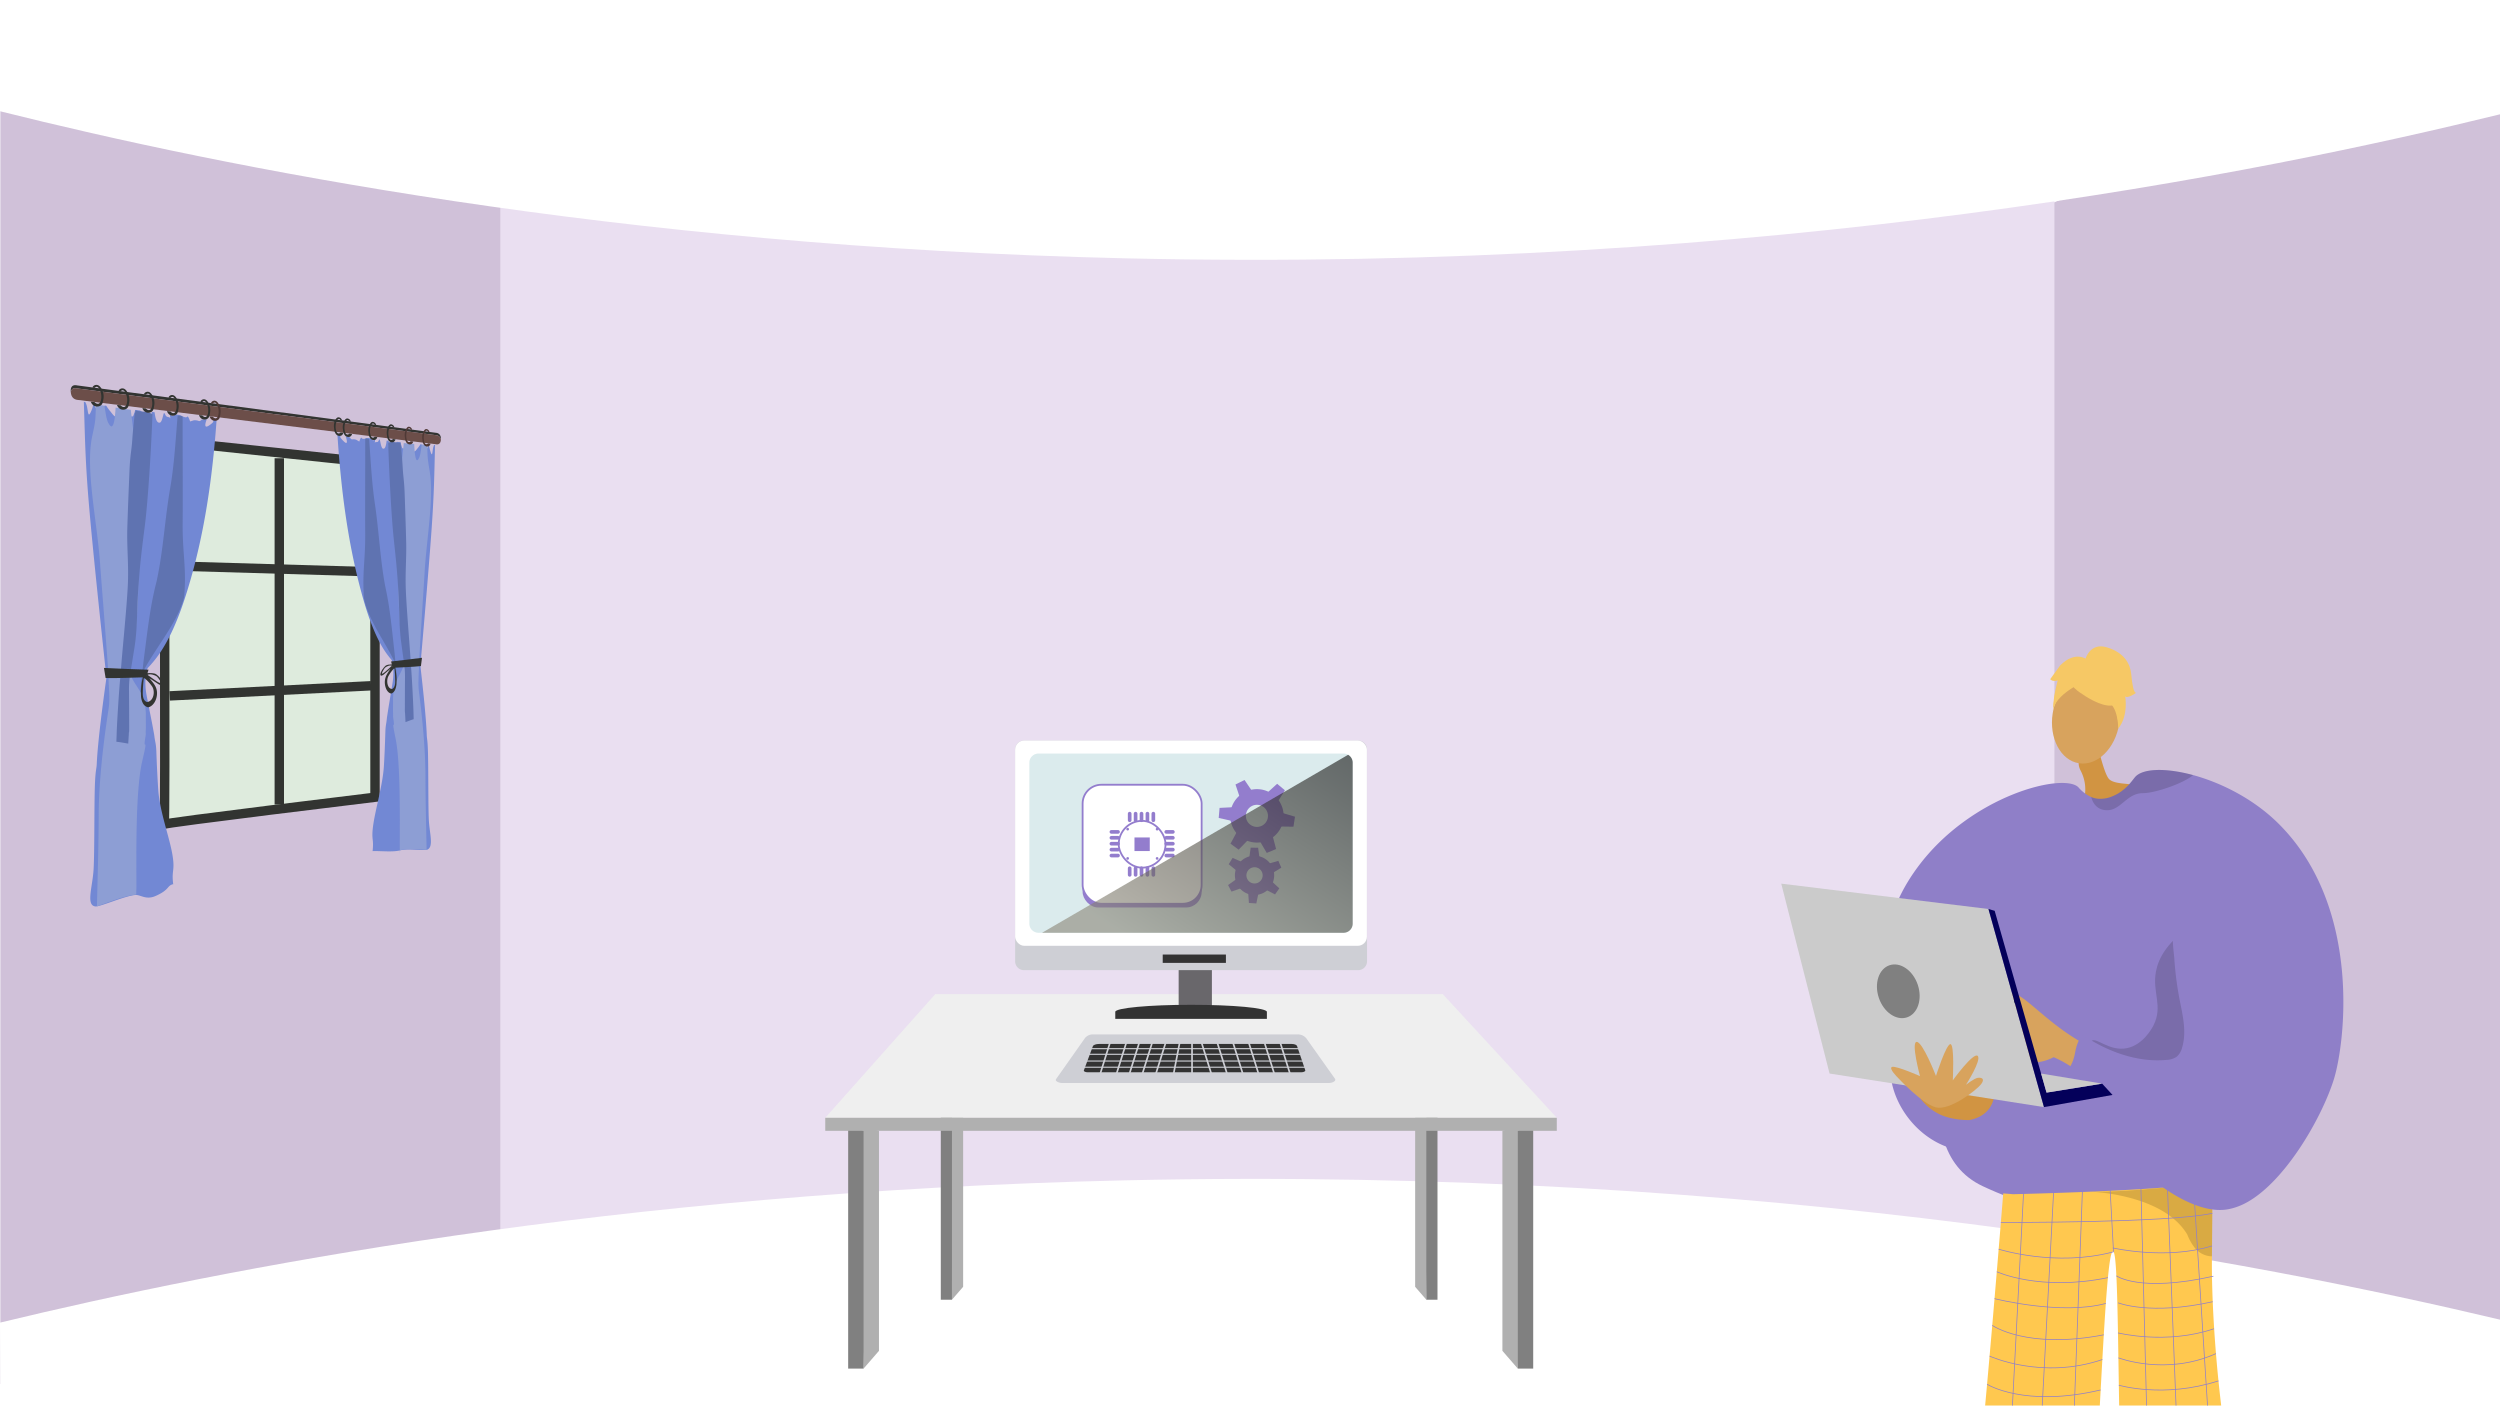 <svg xmlns="http://www.w3.org/2000/svg" xmlns:xlink="http://www.w3.org/1999/xlink" width="1366" height="771" viewBox="0 0 1366 771"><defs><style>.a,.ah,.f,.v{fill:none;}.b{fill:#d0c1d9;}.c{fill:#eadff1;}.d,.u{fill:#fff;}.e{fill:#deebdd;}.f{stroke:#323431;stroke-width:5.136px;}.ah,.f,.u,.v{stroke-miterlimit:10;}.g{fill:#7288d4;}.h{fill:#5f73b1;}.i{fill:#8d9ed4;}.j{fill:#323431;}.k{fill:#6c4e49;}.l{fill:#4f3936;}.m{fill:#b0b0b0;}.n{fill:gray;}.o{fill:#efefef;}.p{fill:#cecfd5;}.q{fill:#333;}.r{fill:#69676b;}.s{fill:#b6d7db;opacity:0.49;}.t{fill:#937dcd;}.u,.v{stroke:#937dcd;}.v{stroke-linecap:round;stroke-width:2px;}.w{opacity:0.6;mix-blend-mode:screen;isolation:isolate;fill:url(#a);}.x{clip-path:url(#b);}.y{fill:#d8a35d;}.z{fill:#5f5585;}.aa{fill:#62548a;}.ab{fill:#d19442;}.ac{fill:#f6c865;}.ad{fill:#8f7fc8;}.ae{fill:#ffc84f;}.af{opacity:0.3;}.ag{opacity:0.5;}.ah{stroke:#8f7fc8;stroke-width:0.404px;}.ai{opacity:0.15;}.aj{fill:#cbcbcb;}.ak{fill:#04005a;}</style><linearGradient id="a" x1="0.323" y1="1.083" x2="1.405" y2="0.125" gradientUnits="objectBoundingBox"><stop offset="0" stop-color="#8a8677"/><stop offset="0.171" stop-color="#706d60"/><stop offset="0.74" stop-color="#1f1e1b"/><stop offset="1"/></linearGradient><clipPath id="b"><rect class="a" width="473.02" height="528.477" transform="translate(3293.61 -428.035)"/></clipPath></defs><g transform="translate(-2410.415 667.559)"><path class="b" d="M3776.415-658.022V100.441L3534.187,32.855,3501.2,26.592l1.636-558.092,30.118-25.56Z"/><path class="b" d="M2726.711-542.087,2710.66,14.284l-300.044,74.4V-661.371L2709.46-567.8Z"/><path class="c" d="M3108.392-578.487H2683.784V38.9H3532.95V-578.487Z"/><path class="d" d="M2410.415-606.779c121.657,30.38,335.7,73.889,615,80.373,352.972,8.194,622.429-47.1,751-78.7v-62.455h-1366Z"/><path class="d" d="M2410.415,55.125c121.657-29.39,335.7-71.48,615-77.753,352.972-7.927,622.429,45.568,751,76.133v47.19l-1365.8,2.746Z"/><path class="e" d="M2503.744-426.387l111.571,11.758v182.675s-115.9,14.028-115.181,14.791,0-205.724,0-205.724l.949-3.78Z"/><path class="f" d="M2503.744-426.387l111.571,11.758v182.675s-115.9,14.028-115.181,14.791,0-205.724,0-205.724l.949-3.78Z"/><line class="f" y2="189.205" transform="translate(2563.026 -417.171)"/><line class="f" x1="110.049" y2="5.538" transform="translate(2503.105 -292.855)"/><line class="f" x1="110.049" y1="3.213" transform="translate(2503.105 -358.371)"/><path class="g" d="M2526.546-437.612s1.812.039-1.886,2.522c-3.731,2.505-1.251-3.388-1.251-3.388l-2.769.159s-.89,1.2-1.747.735a5.956,5.956,0,0,0-2.6-.312l-2,.621s-1.049-3.508-1.688-2.529c-.525.8-2.667-.371-4.3-1.047l-2.06-.221c-.873.428-1.424,1.424-2.332.387-1.232-1.41-.039,2.505-.617,1.51s-1.971.274-2.786-2.365c-.017-.057-.035-.109-.052-.157l-.549-.06c-.473,1.2-.963,5.052-2.273,5.158-1.715.139-2.317-2.507-2.77-5.719l-1.519-.174a9.1,9.1,0,0,0-.113,2.71c.355,2.761-3.1,2.312-3.1,2.312s-.1-2.917-.62-3.64a18.26,18.26,0,0,0-2.52-2.135q-1.333-.165-2.672-.335c-.142.511-.3,1.139-.54,1.783-.734,1.95-.474,2.031-2.755,1.562s-1.728,1.569-2.133-.252c-.372-1.665-.338-1.824-.835-3.925l-1.49-.21a33.524,33.524,0,0,1-1.334,3.145c-1.623,3.215-2.818.717-4.8-1.63a29.932,29.932,0,0,1-1.951-2.738l-.9-.147c-.036.057-.073.121-.112.2-.719,1.391-1.787,3.811-3.56,2.525-1.41-1.023-1.855-3.184-2.151-3.719l-.216-.038h0c-.346.641-.152,1.624-1.549,4.665s-1.4.127-2.039-3.018a9.374,9.374,0,0,0-.964-2.5l-.771-.148c.694,21.555.776,32.583,2.844,56.789,2.059,24.1,6.121,62.123,8.862,87.9.546,5.14.731,1.86.531,6.36-.013.29-.02.507-.02.665-.046.323-.1.674-.151,1.065-1.4,10.013-4.481,32.829-5.02,45.313-.107,2.626-.71,2.912-1.017,11.763-.392,11.284-.147,36.023-.7,45.613s-4.281,19.625.955,20.275c2.487.309,16.1-5.78,21.87-6.253,2.825-.231,5.757,2.875,11.035.545,7.509-3.316,6.309-5.49,9.167-6.323.281-.081.3-.168.3-.195a.789.789,0,0,0,.206.2c-1.1-8.009,1.152-7.094-.536-16.68-1.694-9.622-6.814-23.175-7.64-34.793-.487-6.846-.855-15.079-1.054-20.914-.167-4.873-.667-5.024-1.124-8.911-.113-.965-.3-1.729-.458-2.646-.76-4.293-1.661-8.639-2.486-12.841-.2-1.005-.406-2.078-.556-2.876-.3-1.6-.7-3.52-.911-4.85a35.351,35.351,0,0,1-.4-7.732c.019-.4.056-.591.086-.939s.076-.661.116-.982c.019-.158.047-.321.065-.442.035-.237.1-.614.133-.795a18.884,18.884,0,0,1,.464-1.906c.16-.513.171-.515.324-.92.57-.552,1.133-1.211,1.686-1.793.217-.23.444-.532.7-.825,9.234-10.578,15.159-26.367,19.292-39.786,9.428-30.61,13.741-61.838,16.009-93.585l-.365-.045Z"/><path class="h" d="M2511.318-345.5c-.192,3.669-.165,4.177-1.169,7.216-3.26,9.872-10.991,20.277-16.431,28.969-.2.318-.479.718-.635.967-1.3,2.083-2.75,4.545-3.838,6.542a5.835,5.835,0,0,0-.664,1.508,12.4,12.4,0,0,0-.394,2.854c-.034.4-.042.8-.045,1.306-.013,2.435.208,4.995.25,7.465v.02c.021,1.87.294,4.1.437,5.849.167,2.052.291,3.666.307,5.642,0,.018,0,.033,0,.046-.015.452,0,.775-.043,1.25-.24,2.782-.571,5.711-.881,8.481-.069.612-.173,1.545-.222,1.966-.233,2.022-.432,3.7-.664,5.622-.078-1.793-.208-3.812-.279-5.472s-.042.058-.12-2.351-.619-8.589-.587-11.827.4-5.132.646-8.764c.147-2.161.616-6.539.878-9.28.12-1.25.281-2.873.462-4.272.3-2.354.385-3.515.735-6.162,1.765-13.355,3.236-27.4,6.516-40.363l.035-.144c.2-.836.258-.99.462-1.934,3.575-16.53,4.429-33.783,7.311-50.354,2.256-12.969,2.993-26.567,4.1-39.775.906.319,1.829-.337,2.72.623-.034,17.493.164,41.946.018,57.957C2510.08-366.241,2512.027-359.063,2511.318-345.5Z"/><path class="i" d="M2490.027-267.5a9.381,9.381,0,0,1-.013,1.773c-1.968,11.038,1.955-2.352-1.877,14.052-3.865,16.543-3.159,53.773-3.186,69.472.129,8.533-.188-6.213-.091,3.455-7.058.84-14.284,3.879-21.477,6.454.384-17.122.9-32.274.964-50.272s2.553-39.3,5.417-57.792c.829-5.356.038-11.442-.052-16.759-.019-1.1-.222-4.318-.326-5.858-1.115-16.6-3.279-42.857-4.353-57.515-1.658-22.646-8.055-51.133-4.225-68.774,2.036-9.38,1.695-8.679,2.055-17.646,1.452,1.029,3.082.575,4.593,1.112.511,2.565.918,6.815,1.978,8.989,2.145,4.4,3.019,1.467,3.569-1.663.235-1.342.457-4.7.595-6.379,2.773.349,5.525.826,8.263,1.209.629,5.522,1.476,11.055,1.793,16.563,0,.006-.011.022-.01.03.449,12.565.713,25.7-.051,37.891-.765,12.216,1.978,18.3,2.353,31.872s-.769,37.288-3.976,51.571a19.029,19.029,0,0,0-.418,3.611,12.009,12.009,0,0,0,.747,4.581,1.028,1.028,0,0,0,.07.165c1.613,3.369,3.905,6.029,5.575,9.376a12.732,12.732,0,0,1,.522,1.246,22.813,22.813,0,0,1,1.011,3.453,34.865,34.865,0,0,1,.629,5.862c0,.056.007.158.005.2s0,.039,0,.051C2490.035-273.847,2490.226-270.921,2490.027-267.5Z"/><path class="h" d="M2484.489-443.37c3.06,1.137,6.373.154,9.234,2.2-.591,16.939-2.363,46.974-4.209,61.245-2.167,16.759-2.716,22.256-3.562,34.66-.848,12.427-.334,21.073-2.213,32.5-.735,4.467-1.058,6.759-1.73,10.652-.385,2.231-.411,2.682-.7,4.63-.012.08-.011.11-.018.16a49.216,49.216,0,0,0-.4,6.728c.085,5.656.1,16.081.114,20.288s-.164,1.907-.2,3.637a13.517,13.517,0,0,1-.081,1.419c-.051,1.231-.175,2.684-.23,4-2.15-.345-4.308-.809-6.488-1.006.046-1.859.033-.8.1-3.062s-.112,4.319.057-1.481,1.263-23.019,1.867-29.429.087-1.331.48-6.109-.516,6.843.241-2.673c.757-9.5,2.947-31.127,3.5-42.649s-.579-20.847-.282-31.087.85-23.217,1.2-31.738,1.111-10.784,1.485-16.321.865-9.549,1.172-12.925S2484.216-440.915,2484.489-443.37Z"/><path class="j" d="M2467.219-302.605c8.25.471,16.373.693,24.347.965-.452,1.365-.841,2.757-1.247,4.143-7.274.122-14.7.571-22.2.411Q2467.671-299.844,2467.219-302.605Z"/><path class="j" d="M2495.951-290.9c-.651-2.423-2.288-3.992-3.609-5.782a8.13,8.13,0,0,0-1.8-1.565,1.983,1.983,0,0,0-.237-.129,1.227,1.227,0,0,0-.2-.1,2.009,2.009,0,0,0-1.419-.11c-.123.495-.15.569-.281,1.175-.069.317-.164.695-.277,1.309a34.245,34.245,0,0,0-.64,9.36,10,10,0,0,0,1,3.435,3.561,3.561,0,0,0,.346.547,4.1,4.1,0,0,0,.726.794c.636.467,1.451,1.027,2.188.793C2495.133-282.247,2496.934-287.245,2495.951-290.9Zm-4.749,6.853a1.158,1.158,0,0,1-.964-.154c-1.42-.775-1.781-2.638-1.846-4.45v-.017c.053-2.762.271-5.462.574-8.24.5.046.424-.18,1.006.422a20.559,20.559,0,0,1,3.728,4.277C2495.172-289.637,2494.408-284.8,2491.2-284.048Z"/><path class="j" d="M2495.694-299.179c-1.037-.7-3.377-.63-4.693-.573-.256.011-.5.018-.682.032s-.194.008-.343.026c.063.232.137.554.19.766s.09.365.135.543.087.354.126.507.054.237.095.378c.563.264,1.282.54,1.788.792s-.032-.1.677.323,3.222,2.142,3.965,2.627,2.62,1.27,2.5-.356S2497.178-298.18,2495.694-299.179Zm2.044,4.813c-1.755-.648-4.9-3.293-6.747-4.445,1.4-.845,4.416.253,5.139.892S2499.485-293.721,2497.738-294.366Z"/><path class="j" d="M2651.341-427.457q-.011.227-.036.426a2.784,2.784,0,0,0-2.521-2.723l-196.361-25.591s-2.891-.837-3.329,2.091c-.026-.275-.038-.565-.038-.877.014-3.838,3.386-2.856,3.386-2.856L2648.8-431.054S2651.5-430.94,2651.341-427.457Z"/><path class="k" d="M2651.3-427.031c-.351,2.985-2.792,2.19-2.792,2.19L2452.442-449.1c-1.287-.265-3.076-1.049-3.348-4.153v0c.438-2.928,3.329-2.091,3.329-2.091l196.361,25.591A2.784,2.784,0,0,1,2651.3-427.031Z"/><path class="j" d="M2462.133-455.607a1.433,1.433,0,0,1,1.2-.606c1.078.138,1.773,2.052,1.954,2.547,1.035,2.852.364,6.525-1.182,6.743-.334.047-1.007.124-2.048-.948-.7-.025-1.316-.156-2.013-.182a3.969,3.969,0,0,0,1.5,2.028,3.513,3.513,0,0,0,3.992-.031c.91-.679,1.082-1.7,1.318-3.09a8.144,8.144,0,0,0-.5-5.079c-.356-.761-1.241-2.66-2.768-2.974-1.588-.326-2.683.925-2.563,1.386C2461.089-455.565,2461.629-455.7,2462.133-455.607Z"/><path class="j" d="M2476.366-453.729a1.386,1.386,0,0,1,1.165-.6c1.045.133,1.719,2.017,1.894,2.505,1,2.806.354,6.424-1.146,6.643-.324.047-.977.124-1.986-.931-.674-.023-1.276-.151-1.952-.175a3.892,3.892,0,0,0,1.456,2,3.364,3.364,0,0,0,3.871-.038c.883-.67,1.05-1.675,1.279-3.046a8.138,8.138,0,0,0-.487-5c-.346-.748-1.2-2.617-2.685-2.923-1.54-.319-2.6.916-2.485,1.369C2475.353-453.686,2475.877-453.816,2476.366-453.729Z"/><path class="j" d="M2490.171-451.908a1.344,1.344,0,0,1,1.13-.592c1.015.13,1.669,1.984,1.838,2.464.975,2.762.343,6.328-1.112,6.546-.314.047-.947.124-1.927-.913-.653-.022-1.238-.147-1.893-.169a3.832,3.832,0,0,0,1.412,1.962,3.227,3.227,0,0,0,3.756-.044c.857-.662,1.019-1.652,1.241-3a8.118,8.118,0,0,0-.472-4.925c-.336-.737-1.168-2.576-2.6-2.875-1.494-.31-2.525.908-2.411,1.354C2489.189-451.863,2489.7-451.992,2490.171-451.908Z"/><path class="j" d="M2503.568-450.14a1.3,1.3,0,0,1,1.1-.585c.985.125,1.62,1.951,1.784,2.424.946,2.72.334,6.234-1.079,6.451-.305.047-.92.124-1.87-.9-.635-.02-1.2-.142-1.838-.163a3.754,3.754,0,0,0,1.371,1.93,3.093,3.093,0,0,0,3.646-.05c.831-.653.989-1.629,1.2-2.96a8.108,8.108,0,0,0-.458-4.853c-.326-.725-1.134-2.535-2.529-2.827-1.45-.3-2.451.9-2.34,1.339C2502.615-450.093,2503.108-450.222,2503.568-450.14Z"/><path class="j" d="M2520.986-447.841a1.246,1.246,0,0,1,1.054-.577c.947.121,1.557,1.909,1.716,2.372.909,2.665.32,6.112-1.038,6.328-.294.047-.884.124-1.8-.873-.61-.019-1.156-.137-1.768-.156a3.684,3.684,0,0,0,1.319,1.889,2.928,2.928,0,0,0,3.505-.057c.8-.643.951-1.6,1.158-2.906a8.091,8.091,0,0,0-.441-4.757c-.313-.71-1.09-2.484-2.431-2.766-1.4-.293-2.356.888-2.25,1.319C2520.069-447.794,2520.543-447.921,2520.986-447.841Z"/><path class="l" d="M2526.728-447.083a1.23,1.23,0,0,1,1.04-.575c.935.12,1.537,1.9,1.693,2.356.9,2.646.317,6.072-1.024,6.287-.289.047-.873.124-1.775-.866-.6-.018-1.14-.135-1.744-.153a3.66,3.66,0,0,0,1.3,1.876,2.877,2.877,0,0,0,3.46-.061c.789-.639.939-1.589,1.143-2.887a8.093,8.093,0,0,0-.435-4.726c-.309-.7-1.076-2.466-2.4-2.745-1.376-.29-2.325.884-2.22,1.311C2525.823-447.035,2526.291-447.162,2526.728-447.083Z"/><path class="g" d="M2596.649-429.126s-1.538-.353,1.588,2.711c3.1,3.04,1.045-2.836,1.045-2.836l2.295.728s.733,1.278,1.434,1.03a4.433,4.433,0,0,1,2.116.254l1.613.964s.839-2.921,1.348-1.916c.418.824,2.11.215,3.394-.05l1.6.223c.675.553,1.1,1.537,1.8.808.943-.986.03,2.2.473,1.444s1.5.624,2.118-1.513c.013-.047.027-.088.04-.126l.414.056c.357,1.131.725,4.569,1.706,4.906,1.276.439,1.723-1.725,2.057-4.4q.56.075,1.119.147a9.286,9.286,0,0,1,.082,2.343c-.26,2.3,2.261,2.551,2.261,2.551a10.235,10.235,0,0,1,.449-2.981,9.454,9.454,0,0,1,1.81-1.333q.953.115,1.9.224c.1.457.21,1.014.381,1.6.518,1.772.335,1.793,1.934,1.813s1.2,1.618,1.484.175c.256-1.317.233-1.456.576-3.11.342.035.684.068,1.025.1.228.774.516,1.791.912,2.844,1.1,2.936,1.912,1.09,3.246-.483a17.108,17.108,0,0,0,1.3-1.886l.6.043c.024.053.049.112.074.179.476,1.26,1.179,3.411,2.34,2.677.917-.58,1.206-2.241,1.4-2.619l.139.007h0a31.963,31.963,0,0,0,1,4.014c.9,2.676.9.339,1.3-2.065a6.891,6.891,0,0,1,.614-1.825l.489.017c-.44,17.057-.492,25.836-1.812,44.945-1.323,19.176-3.966,49.745-5.773,70.749-.363,4.214-.486,1.55-.352,5.207.008.236.012.413.013.541.03.261.063.544.1.859.925,8.054,2.948,26.252,3.3,36.265.069,2.1.461,2.255.66,9.341.254,9.022.1,28.976.451,36.576s2.745,14.732-.619,16.542c-1.622.872-10.785-.666-14.82.43s-10.556.331-14.9.43c-.216.005-.231-.066-.228-.091a1.129,1.129,0,0,1-.159.233c.847-7.315-.889-5.927.413-14.772,1.3-8.816,5.165-21.661,5.781-31.847.363-5.986.635-13.138.783-18.191.124-4.217.494-4.409.832-7.806.083-.842.218-1.519.338-2.325.558-3.765,1.219-7.577,1.822-11.245.144-.876.3-1.81.405-2.5.219-1.391.507-3.057.661-4.206a35.707,35.707,0,0,0,.291-6.607c-.013-.344-.04-.5-.062-.795s-.055-.558-.084-.828c-.014-.133-.034-.271-.047-.372-.025-.2-.074-.517-.1-.669-.075-.5-.241-1.243-.337-1.6-.116-.429-.124-.43-.235-.767-.415-.442-.827-.977-1.23-1.447-.16-.186-.327-.434-.514-.672-6.912-8.79-11.489-22.574-14.751-34.542-7.662-28.108-11.273-57.192-13.2-86.87l.311.037Z"/><path class="h" d="M2609.1-344.037a19.874,19.874,0,0,0,.922,6.432c2.55,8.736,8.456,17.7,12.5,25.017.146.264.351.6.465.8.948,1.724,2.005,3.755,2.792,5.4a5.093,5.093,0,0,1,.479,1.244,11.955,11.955,0,0,1,.283,2.4c.025.334.03.672.032,1.1.01,2.064-.149,4.249-.179,6.347v.014c-.015,1.59-.212,3.5-.315,5-.12,1.757-.21,3.139-.221,4.818,0,.016,0,.029,0,.04.011.382,0,.658.031,1.057.174,2.338.412,4.788.635,7.1.049.511.124,1.29.159,1.641.167,1.686.31,3.082.476,4.681.056-1.527.149-3.25.2-4.662s.03.043.086-2,.442-7.321.419-10.053-.284-4.3-.461-7.353c-.106-1.816-.442-5.489-.63-7.794-.086-1.052-.2-2.419-.331-3.6-.219-1.981-.277-2.962-.53-5.194-1.277-11.308-2.349-23.282-4.762-34.459-.01-.049-.014-.071-.026-.125-.15-.726-.191-.86-.342-1.68-2.673-14.463-3.318-29.517-5.51-44.285-1.734-11.683-2.305-23.764-3.165-35.614-.707.1-1.429-.67-2.13,0,.027,15.529-.129,37.2-.014,51.432C2610.081-362.411,2608.542-356.141,2609.1-344.037Z"/><path class="i" d="M2625.219-277.159a9.243,9.243,0,0,0,.01,1.507c1.418,9.128-1.422-1.782,1.353,11.7,2.755,13.38,2.255,44.852,2.274,58.067s.134-5.279.065,2.886c4.934-1.121,9.843-.452,14.593-.168-.25-13.732-.59-25.865-.629-40.4s-1.677-31.492-3.578-46.278c-.555-4.315-.026-9.347.035-13.7.012-.9.148-3.539.217-4.8.742-13.577,2.172-34.921,2.877-46.765,1.084-18.2,5.2-40.407,2.747-55.039-1.318-7.868-1.1-7.247-1.33-14.535-.946.571-2.015-.088-3.013.075-.338,2-.608,5.388-1.313,6.983-1.436,3.249-2.025.7-2.4-1.969-.159-1.144-.31-3.951-.4-5.354-1.889-.221-3.785-.335-5.693-.525-.441,4.509-1.036,9-1.26,13.575a.142.142,0,0,1,.007.027c-.318,10.491-.5,21.5.036,31.83s-1.4,15.239-1.667,26.668.546,31.45,2.808,43.34a18.613,18.613,0,0,1,.293,3,12.23,12.23,0,0,1-.524,3.876,1.1,1.1,0,0,1-.049.142c-1.135,2.927-2.762,5.322-3.957,8.276-.12.3-.25.679-.375,1.1a23.759,23.759,0,0,0-.729,3.014,35.81,35.81,0,0,0-.455,5.042c0,.048-.005.135,0,.168a.367.367,0,0,1,0,.044C2625.213-282.56,2625.075-280.05,2625.219-277.159Z"/><path class="h" d="M2629.184-425.749c-2.18.382-4.57-1.086-6.661.112.434,14.618,1.728,40.53,3.067,52.859,1.559,14.36,1.951,19.037,2.555,29.541.6,10.487.238,17.777,1.569,27.351.517,3.723.745,5.631,1.217,8.861.269,1.846.287,2.222.491,3.834.009.067.008.092.013.133a48.461,48.461,0,0,1,.279,5.6c-.06,4.731-.07,13.442-.08,16.958a17.331,17.331,0,0,0,.139,3.017c.024,1.441.02.153.056,1.176s.122,2.221.161,3.316c1.491-.541,2.976-1.178,4.461-1.59-.03-1.526-.022-.654-.064-2.512s.075,3.546-.039-1.215-.86-18.884-1.273-24.145-.06-1.1-.329-5.029.354,5.634-.165-2.2-2.034-25.806-2.42-35.421.4-17.356.2-25.912-.593-19.456-.835-26.618-.778-9.179-1.04-13.876-.609-8.157-.826-11.048S2629.377-423.633,2629.184-425.749Z"/><path class="j" d="M2641-308.155c-5.543.785-11.181,1.379-16.9,2.028.33,1.139.612,2.3.907,3.461,5.195-.332,10.345-.393,15.4-.951C2640.6-305.131,2640.8-306.644,2641-308.155Z"/><path class="j" d="M2623.97-288.639c.536.134,1.127-.415,1.588-.869a3.993,3.993,0,0,0,.523-.737,3.662,3.662,0,0,0,.25-.494,10.426,10.426,0,0,0,.716-2.991,33.564,33.564,0,0,0-.459-7.884c-.082-.513-.15-.828-.2-1.093-.095-.506-.114-.567-.2-.98a1.293,1.293,0,0,0-1.024.177.858.858,0,0,0-.144.093,1.561,1.561,0,0,0-.172.124,7.131,7.131,0,0,0-1.311,1.445c-.968,1.617-2.175,3.075-2.658,5.207C2620.147-293.413,2621.483-289.26,2623.97-288.639Zm-1.43-9.289a19.346,19.346,0,0,1,2.719-3.9c.42-.547.362-.35.726-.42.219,2.338.376,4.614.414,6.953v.014c-.047,1.542-.307,3.151-1.333,3.928a.792.792,0,0,1-.7.212C2622.019-291.516,2621.455-295.611,2622.54-297.928Z"/><path class="j" d="M2618.265-299.169c-.094,1.42,1.315.606,1.868.136s2.411-2.117,2.93-2.519.125-.072.5-.319.894-.527,1.3-.786c.029-.122.041-.194.069-.327s.058-.285.091-.439l.1-.471c.039-.184.093-.462.138-.662-.108-.007-.118,0-.249,0s-.308.006-.5.011c-.959.026-2.677.1-3.444.762C2619.965-302.836,2618.359-300.589,2618.265-299.169Zm2.48-3.506c.536-.594,2.755-1.712,3.774-1.071-1.344,1.093-3.665,3.565-4.972,4.241S2620.208-302.08,2620.745-302.675Z"/><path class="l" d="M2644.326-431.565c-.159-.279-.436-.672-.78-.72-.7-.1-1.159,1.317-1.277,1.685-.68,2.116-.239,5.218.774,5.674.218.1.656.28,1.332-.4.449.1.85.11,1.3.215a2.29,2.29,0,0,1-.968,1.361,2.138,2.138,0,0,1-2.6-.735,5,5,0,0,1-.868-2.747,7.586,7.586,0,0,1,.331-4.03c.234-.548.815-1.915,1.813-1.87a1.939,1.939,0,0,1,1.662,1.611C2645-431.331,2644.652-431.54,2644.326-431.565Z"/><path class="l" d="M2634.841-432.816c-.163-.283-.446-.682-.8-.731-.721-.1-1.187,1.332-1.309,1.7-.7,2.141-.245,5.284.794,5.747.223.1.673.285,1.365-.4.461.106.873.113,1.332.22a2.315,2.315,0,0,1-.992,1.377,2.213,2.213,0,0,1-2.668-.748,5.041,5.041,0,0,1-.889-2.784,7.592,7.592,0,0,1,.339-4.08c.24-.555.836-1.938,1.86-1.891a1.979,1.979,0,0,1,1.7,1.634C2635.534-432.579,2635.176-432.791,2634.841-432.816Z"/><path class="j" d="M2625.115-434.1c-.168-.287-.459-.691-.821-.741-.74-.1-1.218,1.347-1.343,1.723-.716,2.168-.252,5.351.814,5.822.229.1.69.29,1.4-.4.473.109.894.116,1.366.225a2.337,2.337,0,0,1-1.018,1.393,2.288,2.288,0,0,1-2.736-.762,5.065,5.065,0,0,1-.913-2.821,7.6,7.6,0,0,1,.348-4.132c.247-.561.858-1.961,1.908-1.912a2.023,2.023,0,0,1,1.748,1.658C2625.825-433.858,2625.458-434.073,2625.115-434.1Z"/><path class="j" d="M2615.136-435.417c-.171-.29-.47-.7-.842-.752-.759-.1-1.25,1.362-1.377,1.743-.735,2.2-.259,5.42.834,5.9.236.1.709.3,1.438-.406.485.111.918.119,1.4.23a2.371,2.371,0,0,1-1.045,1.41,2.368,2.368,0,0,1-2.807-.777,5.085,5.085,0,0,1-.937-2.858,7.6,7.6,0,0,1,.357-4.186c.253-.568.88-1.985,1.958-1.933a2.065,2.065,0,0,1,1.793,1.683C2615.865-435.17,2615.488-435.389,2615.136-435.417Z"/><path class="j" d="M2601.293-437.244c-.178-.3-.487-.714-.872-.767-.787-.109-1.295,1.383-1.427,1.771-.762,2.232-.268,5.516.864,6.005.244.106.734.3,1.489-.409.5.113.951.123,1.452.236a2.407,2.407,0,0,1-1.082,1.433,2.485,2.485,0,0,1-2.908-.8,5.133,5.133,0,0,1-.97-2.911,7.6,7.6,0,0,1,.37-4.259c.262-.578.911-2.019,2.028-1.963a2.126,2.126,0,0,1,1.857,1.717C2602.047-436.991,2601.657-437.215,2601.293-437.244Z"/><path class="j" d="M2596.5-437.877c-.18-.3-.493-.718-.883-.772-.8-.11-1.311,1.39-1.444,1.78-.771,2.245-.271,5.549.875,6.042.246.106.742.3,1.507-.411.508.115.962.125,1.469.239a2.415,2.415,0,0,1-1.095,1.441,2.524,2.524,0,0,1-2.943-.8,5.148,5.148,0,0,1-.982-2.929,7.612,7.612,0,0,1,.374-4.285c.266-.581.923-2.03,2.053-1.973a2.148,2.148,0,0,1,1.88,1.728C2597.259-437.622,2596.865-437.847,2596.5-437.877Z"/><path class="m" d="M2890.685-49.678V70.535l-8.417,9.712L2878.059-53.24Z"/><path class="n" d="M2873.851-53.24V80.247h8.417V-49.678Z"/><path class="m" d="M3231.325-49.678V70.535l8.417,9.712,4.208-133.487Z"/><path class="n" d="M3248.159-53.24V80.247h-8.417V-49.678Z"/><path class="m" d="M2936.671-79.664V35.554l-6.1,7.042-3.051-124.841Z"/><path class="n" d="M2924.466-82.246V42.6h6.1V-79.664Z"/><path class="m" d="M3183.653-79.664V35.554l6.1,7.042,3.051-124.841Z"/><path class="n" d="M3195.858-82.246V42.6h-6.1V-79.664Z"/><path class="o" d="M2861.333-56.8l60.085-67.553h277.346L3261.037-56.8Z"/><rect class="m" width="399.704" height="7.122" transform="translate(2861.333 -56.801)"/><path class="p" d="M3136.485-75.8H2990.8c-1.618,0-4.281-1-3.281-2.23l15.728-22.337a5.578,5.578,0,0,1,4.547-1.988h111.488a6.041,6.041,0,0,1,4.912,2.141L3139.76-78.25C3140.852-76.849,3138.259-75.8,3136.485-75.8Z"/><path class="q" d="M3121.356-81.664H3004.718c-1.294,0-2.282-.5-2.077-1.046l4.918-13.2c.266-.712,1.695-1.236,3.374-1.236h105.2c1.49,0,2.755.47,2.97,1.1l4.509,13.274C3123.791-82.182,3122.73-81.664,3121.356-81.664Z"/><rect class="p" width="121.634" height="0.614" transform="translate(3002.307 -94.871)"/><rect class="p" width="121.634" height="0.614" transform="translate(3002.307 -91.8)"/><rect class="p" width="121.634" height="0.614" transform="translate(3002.307 -88.114)"/><rect class="p" width="121.634" height="0.614" transform="translate(3002.307 -84.735)"/><rect class="p" width="0.921" height="20.272" transform="translate(3017.038 -99.765) rotate(17.439)"/><rect class="p" width="0.921" height="20.272" transform="translate(3025.945 -99.765) rotate(17.439)"/><rect class="p" width="0.921" height="20.272" transform="translate(3033.01 -99.765) rotate(17.439)"/><rect class="p" width="0.921" height="20.272" transform="translate(3040.074 -99.765) rotate(17.439)"/><rect class="p" width="0.921" height="20.272" transform="translate(3047.446 -99.765) rotate(17.439)"/><rect class="p" width="0.921" height="20.272" transform="translate(3054.927 -99.995) rotate(10.978)"/><rect class="p" width="0.921" height="20.272" transform="translate(3061.281 -100.093)"/><rect class="p" width="0.921" height="20.272" transform="translate(3108.945 -99.489) rotate(-17.439)"/><rect class="p" width="0.921" height="20.272" transform="translate(3100.345 -99.489) rotate(-17.439)"/><rect class="p" width="0.921" height="20.272" transform="translate(3091.744 -99.489) rotate(-17.439)"/><rect class="p" width="0.921" height="20.272" transform="translate(3083.144 -99.489) rotate(-17.439)"/><rect class="p" width="0.921" height="20.272" transform="translate(3074.544 -99.489) rotate(-17.439)"/><rect class="p" width="0.921" height="20.272" transform="translate(3065.943 -99.489) rotate(-17.439)"/><rect class="r" width="18.165" height="22.433" transform="translate(3054.431 -138.309)"/><path class="p" d="M3152.674-137.463h-182.9a4.844,4.844,0,0,1-4.688-4.985V-257.953a4.844,4.844,0,0,1,4.688-4.985h182.9a4.844,4.844,0,0,1,4.688,4.985v115.505A4.844,4.844,0,0,1,3152.674-137.463Z"/><path class="q" d="M3019.8-110.836v-3.847c0-2.133,18.551-3.857,41.422-3.857s41.419,1.724,41.419,3.857v3.847Z"/><rect class="q" width="34.532" height="4.565" transform="translate(3045.722 -146.002)"/><rect class="d" width="192.201" height="112.166" rx="4.985" transform="translate(2965.087 -262.938)"/><path class="s" d="M3149.514-250.839v87.97a4.98,4.98,0,0,1-4.98,4.98h-166.69a4.99,4.99,0,0,1-4.991-4.98v-87.97a4.99,4.99,0,0,1,4.991-4.98h166.69a4.982,4.982,0,0,1,2.49.67A4.972,4.972,0,0,1,3149.514-250.839Z"/><rect class="t" width="65.034" height="65.034" rx="8.491" transform="translate(3001.954 -236.746)"/><rect class="u" width="65.034" height="65.034" rx="10.28" transform="translate(3001.954 -238.776)"/><rect class="u" width="25.574" height="25.574" rx="12.787" transform="translate(3021.684 -219.045)"/><rect class="t" width="8.355" height="7.431" transform="translate(3030.294 -209.974)"/><circle class="t" cx="0.733" cy="0.733" r="0.733" transform="translate(3025.832 -215.236)"/><circle class="t" cx="0.733" cy="0.733" r="0.733" transform="translate(3041.923 -215.236)"/><circle class="t" cx="0.733" cy="0.733" r="0.733" transform="translate(3025.832 -199.262)"/><circle class="t" cx="0.733" cy="0.733" r="0.733" transform="translate(3041.923 -199.262)"/><line class="v" x2="3.609" transform="translate(3017.688 -213.019)"/><line class="v" x2="3.609" transform="translate(3017.688 -209.786)"/><line class="v" x2="3.609" transform="translate(3017.688 -206.554)"/><line class="v" x2="3.609" transform="translate(3017.688 -203.322)"/><line class="v" x2="3.609" transform="translate(3017.688 -200.089)"/><line class="v" y2="3.609" transform="translate(3040.603 -222.979)"/><line class="v" y2="3.609" transform="translate(3037.371 -222.979)"/><line class="v" y2="3.609" transform="translate(3034.138 -222.979)"/><line class="v" y2="3.609" transform="translate(3030.906 -222.979)"/><line class="v" y2="3.609" transform="translate(3027.673 -222.979)"/><line class="v" y2="3.609" transform="translate(3040.603 -193.147)"/><line class="v" y2="3.609" transform="translate(3037.371 -193.147)"/><line class="v" y2="3.609" transform="translate(3034.138 -193.147)"/><line class="v" y2="3.609" transform="translate(3030.906 -193.147)"/><line class="v" y2="3.609" transform="translate(3027.673 -193.147)"/><line class="v" x2="3.609" transform="translate(3047.658 -213.019)"/><line class="v" x2="3.609" transform="translate(3047.658 -209.786)"/><line class="v" x2="3.609" transform="translate(3047.658 -206.554)"/><line class="v" x2="3.609" transform="translate(3047.658 -203.322)"/><line class="v" x2="3.609" transform="translate(3047.658 -200.089)"/><path class="t" d="M3105.718-193.577a10.725,10.725,0,0,0-14.133-5.507,10.725,10.725,0,0,0-5.508,14.133,10.726,10.726,0,0,0,14.134,5.508A10.727,10.727,0,0,0,3105.718-193.577Zm-13.884,6.1a4.439,4.439,0,0,1,2.279-5.848,4.438,4.438,0,0,1,5.848,2.278,4.439,4.439,0,0,1-2.279,5.849A4.439,4.439,0,0,1,3091.834-187.479Z"/><path class="t" d="M3105.709-190.517l-2.25-5.123,5.433-1.545,1.631,3.713Z"/><path class="t" d="M3102.079-181.427l3.214-4.581,4.138,3.845-2.33,3.32Z"/><path class="t" d="M3092.424-179.818l5.583.373-1.141,5.532-4.047-.27Z"/><path class="t" d="M3086.041-187.239l2.576,4.968-5.322,1.893-1.867-3.6Z"/><path class="t" d="M3089.077-196.544l-2.912,4.779-4.378-3.569,2.11-3.463Z"/><path class="t" d="M3098.608-198.773l-5.6-.012.782-5.594,4.056.009Z"/><path class="t" d="M3106.557-232.976a14.6,14.6,0,0,0-20.564,1.844,14.6,14.6,0,0,0,1.844,20.564,14.6,14.6,0,0,0,20.563-1.844A14.6,14.6,0,0,0,3106.557-232.976Zm-13.233,15.84a6.04,6.04,0,0,1-.763-8.509,6.041,6.041,0,0,1,8.509-.763,6.041,6.041,0,0,1,.762,8.509A6.04,6.04,0,0,1,3093.324-217.136Z"/><path class="t" d="M3108.4-229.24l-5.845-4.883,5.688-5.173,4.236,3.539Z"/><path class="t" d="M3109.477-215.961l1.145-7.53,7.372,2.181-.829,5.458Z"/><path class="t" d="M3098.681-208.154l7.032-2.926,1.958,7.435-5.1,2.121Z"/><path class="t" d="M3086.407-213.336l6.148,4.5-5.342,5.529-4.456-3.258Z"/><path class="t" d="M3084.475-226.518l-.656,7.588-7.5-1.7.476-5.5Z"/><path class="t" d="M3094.744-235.006l-6.829,3.374-2.434-7.293,4.949-2.445Z"/><path class="w" d="M3149.514-250.839v87.97a4.98,4.98,0,0,1-4.98,4.98h-164.74l167.23-97.26A4.972,4.972,0,0,1,3149.514-250.839Z"/><g class="x"><path class="y" d="M3599.857,116.845s-.32,146.578,5.987,148.51c11.321,3.538,55.378,14.454,8.068,15.571-24,3.692-22.742-1.794-23.552-6.268-.662-3.655-12.436-133.708-14.4-143.724l-.706-3.6Z"/><path class="y" d="M3512.2,116.42s-9.35,145.732-15.678,147.6c-11.359,3.418-55.533,13.866-8.238,15.485,23.962,3.947,22.762-1.553,23.62-6.018.7-3.648,6.427-31.293,8.5-41.288.463-2.238,17.335-115.22,17.335-115.22Z"/><path class="z" d="M3514.928,264.413c.505-2.065-14.624-3.443-16.516-1.919s-32.657,4.516-33.005,13.4,42.123,6.295,45.126,6.4S3513.935,268.472,3514.928,264.413Z"/><path class="aa" d="M3588.294,262.044c-.483-2.071,17.877-1.1,19.752.441s28.909,6.153,29.16,15.04-42.188,5.847-45.192,5.918S3589.242,266.113,3588.294,262.044Z"/><path class="ab" d="M3556.261-261.108c.541,1.339,3.76,16.287,6.543,19.233s11.848,2.317,11.53,3.121-6.8,16.208-18.039,17.385-7.89-7.1-7.89-7.1a22.031,22.031,0,0,0-1.138-18.046C3542.308-256.016,3556.261-261.108,3556.261-261.108Z"/><ellipse class="y" cx="24.762" cy="18.396" rx="24.762" ry="18.396" transform="translate(3528.179 -253.362) rotate(-81.107)"/><path class="ac" d="M3545.571-290.108s28.735,22.211,23.762-6.9C3565.893-317.151,3526.065-305.836,3545.571-290.108Z"/><path class="ac" d="M3551.173-295.982s-19.225,7.5-19.159,18.11c0,0,.992-31.476,18.612-29.469s24.131,4.752,17.425,37.136C3568.051-270.2,3567.066-296.971,3551.173-295.982Z"/><path class="ac" d="M3549.832-307.261s2.4-9.474,11.846-6.576,12.724,9,13.244,14.669,1.255,9.971,2.635,10.191c0,0-4.785,3.426-5.95,1.845,0,0,2.036,10.362-3.784,17.678,0,0,.164-12.67-6.52-15.13S3549.832-307.261,3549.832-307.261Z"/><path class="ac" d="M3550.729-307.2s-6.255-5.182-14.66,3.252l-5.43,7.512s1.165,1.581,4.14.658c0,0-2.772,9.394-2.309,15.019l6.664-15.722Z"/><path class="ad" d="M3659.109-50.887c-1.325,9.51-17.35,15.32-29.209,31.466-5.746,7.828-21.131,14.044-34.8,14.546-33.595,1.291-60.832,4.454-101.3-14.546-46.549-21.854-10.795-102.864-13.49-112-3.541-12.059,61.967-46.979,66.209-48.382s69.094-5.434,70.964-4.81S3662.84-77.711,3659.109-50.887Z"/><path class="ae" d="M3504.976-15.485c2.353.213,3.62.272,5.3.449,11.919-.285,63.392-1.643,91.224-4.433,9.819-.986,16.694-2.148,17.85-3.51a1.071,1.071,0,0,1,0,.112c-.006,1.521-.115,18.929-.341,41.752-.445,45.053,7.129,109.225,13.5,128.526,1.375,4.166-62.815.545-62.815.545-2.242-46.377-1.4-128-4.448-131.528-3.7-4.288-6.2,67.585-10.05,127.805-25.017,7.609-65.268,5.39-64.919,2.812C3494.426,116.412,3504.976-15.485,3504.976-15.485Z"/><g class="af"><path d="M3552.716-16.424c-.194-.007-.388-.014-.576-.023C3552.14-16.447,3552.344-16.441,3552.716-16.424Z"/><path class="ag" d="M3552.716-16.424c15.381.542,48.787-3.045,48.787-3.045,9.819-.986,16.694-2.148,17.85-3.51a1.071,1.071,0,0,1,0,.112c-.006,1.521-.115,18.929-.341,41.752a11.506,11.506,0,0,1-1.619-.114,12.564,12.564,0,0,1-8.364-5.335,27.328,27.328,0,0,1-3.444-6.362C3593.2-13.883,3557.645-16.2,3552.716-16.424Z"/></g><line class="ah" x1="8.78" y2="168.113" transform="translate(3507.454 -18.704)"/><line class="ah" x1="8.787" y2="165.192" transform="translate(3523.702 -16.054)"/><line class="ah" x1="6.126" y2="163.925" transform="translate(3542.107 -16.735)"/><line class="ah" x2="1.85" y2="33.82" transform="translate(3563.396 -17.392)"/><line class="ah" x2="4.307" y2="166.789" transform="translate(3580.226 -18.121)"/><line class="ah" x2="6.611" y2="168.09" transform="translate(3594.705 -18.852)"/><line class="ah" x2="10.796" y2="168.876" transform="translate(3608.939 -19.469)"/><path class="ah" d="M3503.688.387s91.576.3,115.532-5"/><path class="ah" d="M3565.246,16.428c-31.657,8.529-62.759-1.44-62.759-1.44"/><path class="ah" d="M3564.806,14.308s29.212,6.75,54.258-1.1"/><path class="ah" d="M3501.46,27.324s23.573,10.905,60.731,3.216"/><path class="ah" d="M3500.224,42.018s36.339,9.247,60.818,2.618"/><path class="ah" d="M3498.979,56.615s18.89,13.333,60.951,5.163"/><path class="ah" d="M3497.52,73.407s28.485,13.148,61.622,1.9"/><path class="ah" d="M3496.153,88.791s20.338,12.958,62.066,3.113"/><path class="ah" d="M3494.711,104.564s27.846,12.86,62.812-.018"/><path class="ah" d="M3493.542,116.876s16.738,14.542,63.222,1.211"/><path class="ah" d="M3492.141,130.853s26.57,12.372,63.835.758"/><path class="ah" d="M3566.8,29.533s12.493,9.3,53,.24"/><path class="ah" d="M3567.772,44.3s17.262,7.049,51.681-.6"/><path class="ah" d="M3567.676,60.738s26.467,6.631,52.434-2.27"/><path class="ah" d="M3567.905,74.358s25.889,10.036,53.316-2.309"/><path class="ah" d="M3568.143,89.311s24.547,7.323,54.444-2.357"/><path class="ah" d="M3568.391,103.673s20.779,8.137,55.787-2.416"/><path class="ah" d="M3568.956,116.364s24.741,11.252,57.076-1.162"/><path class="ah" d="M3569.08,132.254s27.928,8.011,59.425-1.9"/><path class="ai" d="M3553.244-98.816c2.542-2.22,9.729,5.928,19.344,3.962,8.939-1.829,13.836-11.146,14.45-12.353,5.453-10.732-.8-18.081,1.4-29.6,1.362-7.141,6.116-16.639,21.441-26.336,6.822,55.025,10.488,84.6,10.488,84.6h0l-57.1,4.894C3552.1-92.22,3551.66-97.434,3553.244-98.816Z"/><path class="y" d="M3617.67-102.613l-9.943,26.987s-33.809-9.229-55.825-20.237-35.437-29.122-42.539-29.122-27.165,4.705-28.763,7.368,3.729,4.794,6.658,5.061,9.055-1.066,9.055-1.066-2.929,5.593-5.326,10.653,2.663,8.789,4.261,9.322c0,0,4.527,5.859,8.256,5.859,0,0,6.925,7.464,13.05,5.863s-.532-6.129-.532-6.129a16.643,16.643,0,0,0,8.522.8,25.688,25.688,0,0,0,7.99-2.664s11.231,4.559,17.97,12.473c14.713,17.281,33.326,46.846,45.5,53.665,17.756,9.943,25.923,15.625,37.286,10.3s31.428-41.579,36.221-61.788C3669.515-75.271,3636.845-76.691,3617.67-102.613Z"/><path class="ad" d="M3685.522-77.444c-6.982,21.858-27.76,57.38-49.217,67.8a33.371,33.371,0,0,1-8.274,2.784c-25.766,5.077-69.683-34.664-87.633-76,5.59-8.5,2.182-10.912,7.772-19.408,13.062,9.064,29.954,15.367,46.011,13.841a10.585,10.585,0,0,0,5.534-1.7,9.558,9.558,0,0,0,3.017-5.055c2.416-8.129.535-16.647-1.1-24.72a182.614,182.614,0,0,1-3.207-24.33c-.1-1.548-1.537-12.205-.223-13.029-20.232,12.739-80.15-2.683-100.383,10.056-7.739,4.866,24.219,37.9,16.48,42.77-12.348,65.107-8.028,49.128-16.48,65.251-29.82,5.924-52.291-18.9-54.362-41.01-3.93-42-12.326-77.067,14.91-113.734,29.108-39.185,79.427-51.511,87.634-43.505a20.468,20.468,0,0,0,7.048,5.367,12.746,12.746,0,0,0,2.895.846,16.305,16.305,0,0,0,8.7-1.247c7.316-2.917,10.9-8.841,12.438-10.567,4.153-4.7,16.714-5.078,31.624-1.025,15.5,4.209,33.539,13.218,47.3,27.137C3701.211-171.213,3691.7-96.819,3685.522-77.444Z"/><path d="M3498.7-114.2a.879.879,0,0,1-.293-.05.883.883,0,0,1-.539-1.126A93.313,93.313,0,0,1,3505.137-131a.883.883,0,0,1,1.216-.281.882.882,0,0,1,.281,1.215,93.272,93.272,0,0,0-7.106,15.273A.883.883,0,0,1,3498.7-114.2Z"/><path d="M3506.951-108.34a.875.875,0,0,1-.214-.026.884.884,0,0,1-.643-1.07c.09-.355,2.21-8.737,5.722-13.869a.89.89,0,0,1,1.227-.231.886.886,0,0,1,.231,1.228c-3.336,4.875-5.446,13.217-5.466,13.3A.883.883,0,0,1,3506.951-108.34Z"/><path class="ab" d="M3486.381-55.557s-8.733.273-15.829-3a28.348,28.348,0,0,1-10.785-8.726l17.58-4.365,22.53,3.549S3499.071-57.877,3486.381-55.557Z"/><path class="aj" d="M3527.243-62.641,3410.088-80.976l-26.4-103.758L3496.9-170.885Z"/><path class="ak" d="M3496.9-170.885l3.4.99,28.34,99.345,30.373-4.911,5.69,6.18-37.466,6.641Z"/><path class="aj" d="M3559.019-75.462l-30.373,4.911-2.974-10.426Z"/><path class="y" d="M3447.492-78.618s12.963,14.055,20.6,16.1,22.515-9.552,24.834-12.69,0-3.685-1.91-3.412-6.413,3.821-6.413,3.821,8.733-13.645,6.413-15.829-13.593,13.374-13.593,13.374,1.039-19.65-1.28-19.787-7.915,17.382-7.915,17.382-7.232-18.61-10.507-18.61,1.774,18.694,1.774,18.694-12.69-5.594-15.146-5.049S3447.492-78.618,3447.492-78.618Z"/><path class="n" d="M3458.282-129.5c2.648,7.86.033,15.836-5.841,17.816s-12.783-2.789-15.432-10.649-.033-15.836,5.841-17.815S3455.633-137.359,3458.282-129.5Z"/><path class="ai" d="M3608.7-244.059c-4.6,4.232-20.478,9.888-27.437,9.888-8.853,0-11.959,9.476-19.732,9.32-6.035-.122-7.939-5.033-8.485-7.215a12.746,12.746,0,0,0,2.895.846,16.305,16.305,0,0,0,8.7-1.247c7.316-2.917,10.9-8.841,12.438-10.567C3581.23-247.733,3593.791-248.112,3608.7-244.059Z"/></g></g></svg>
